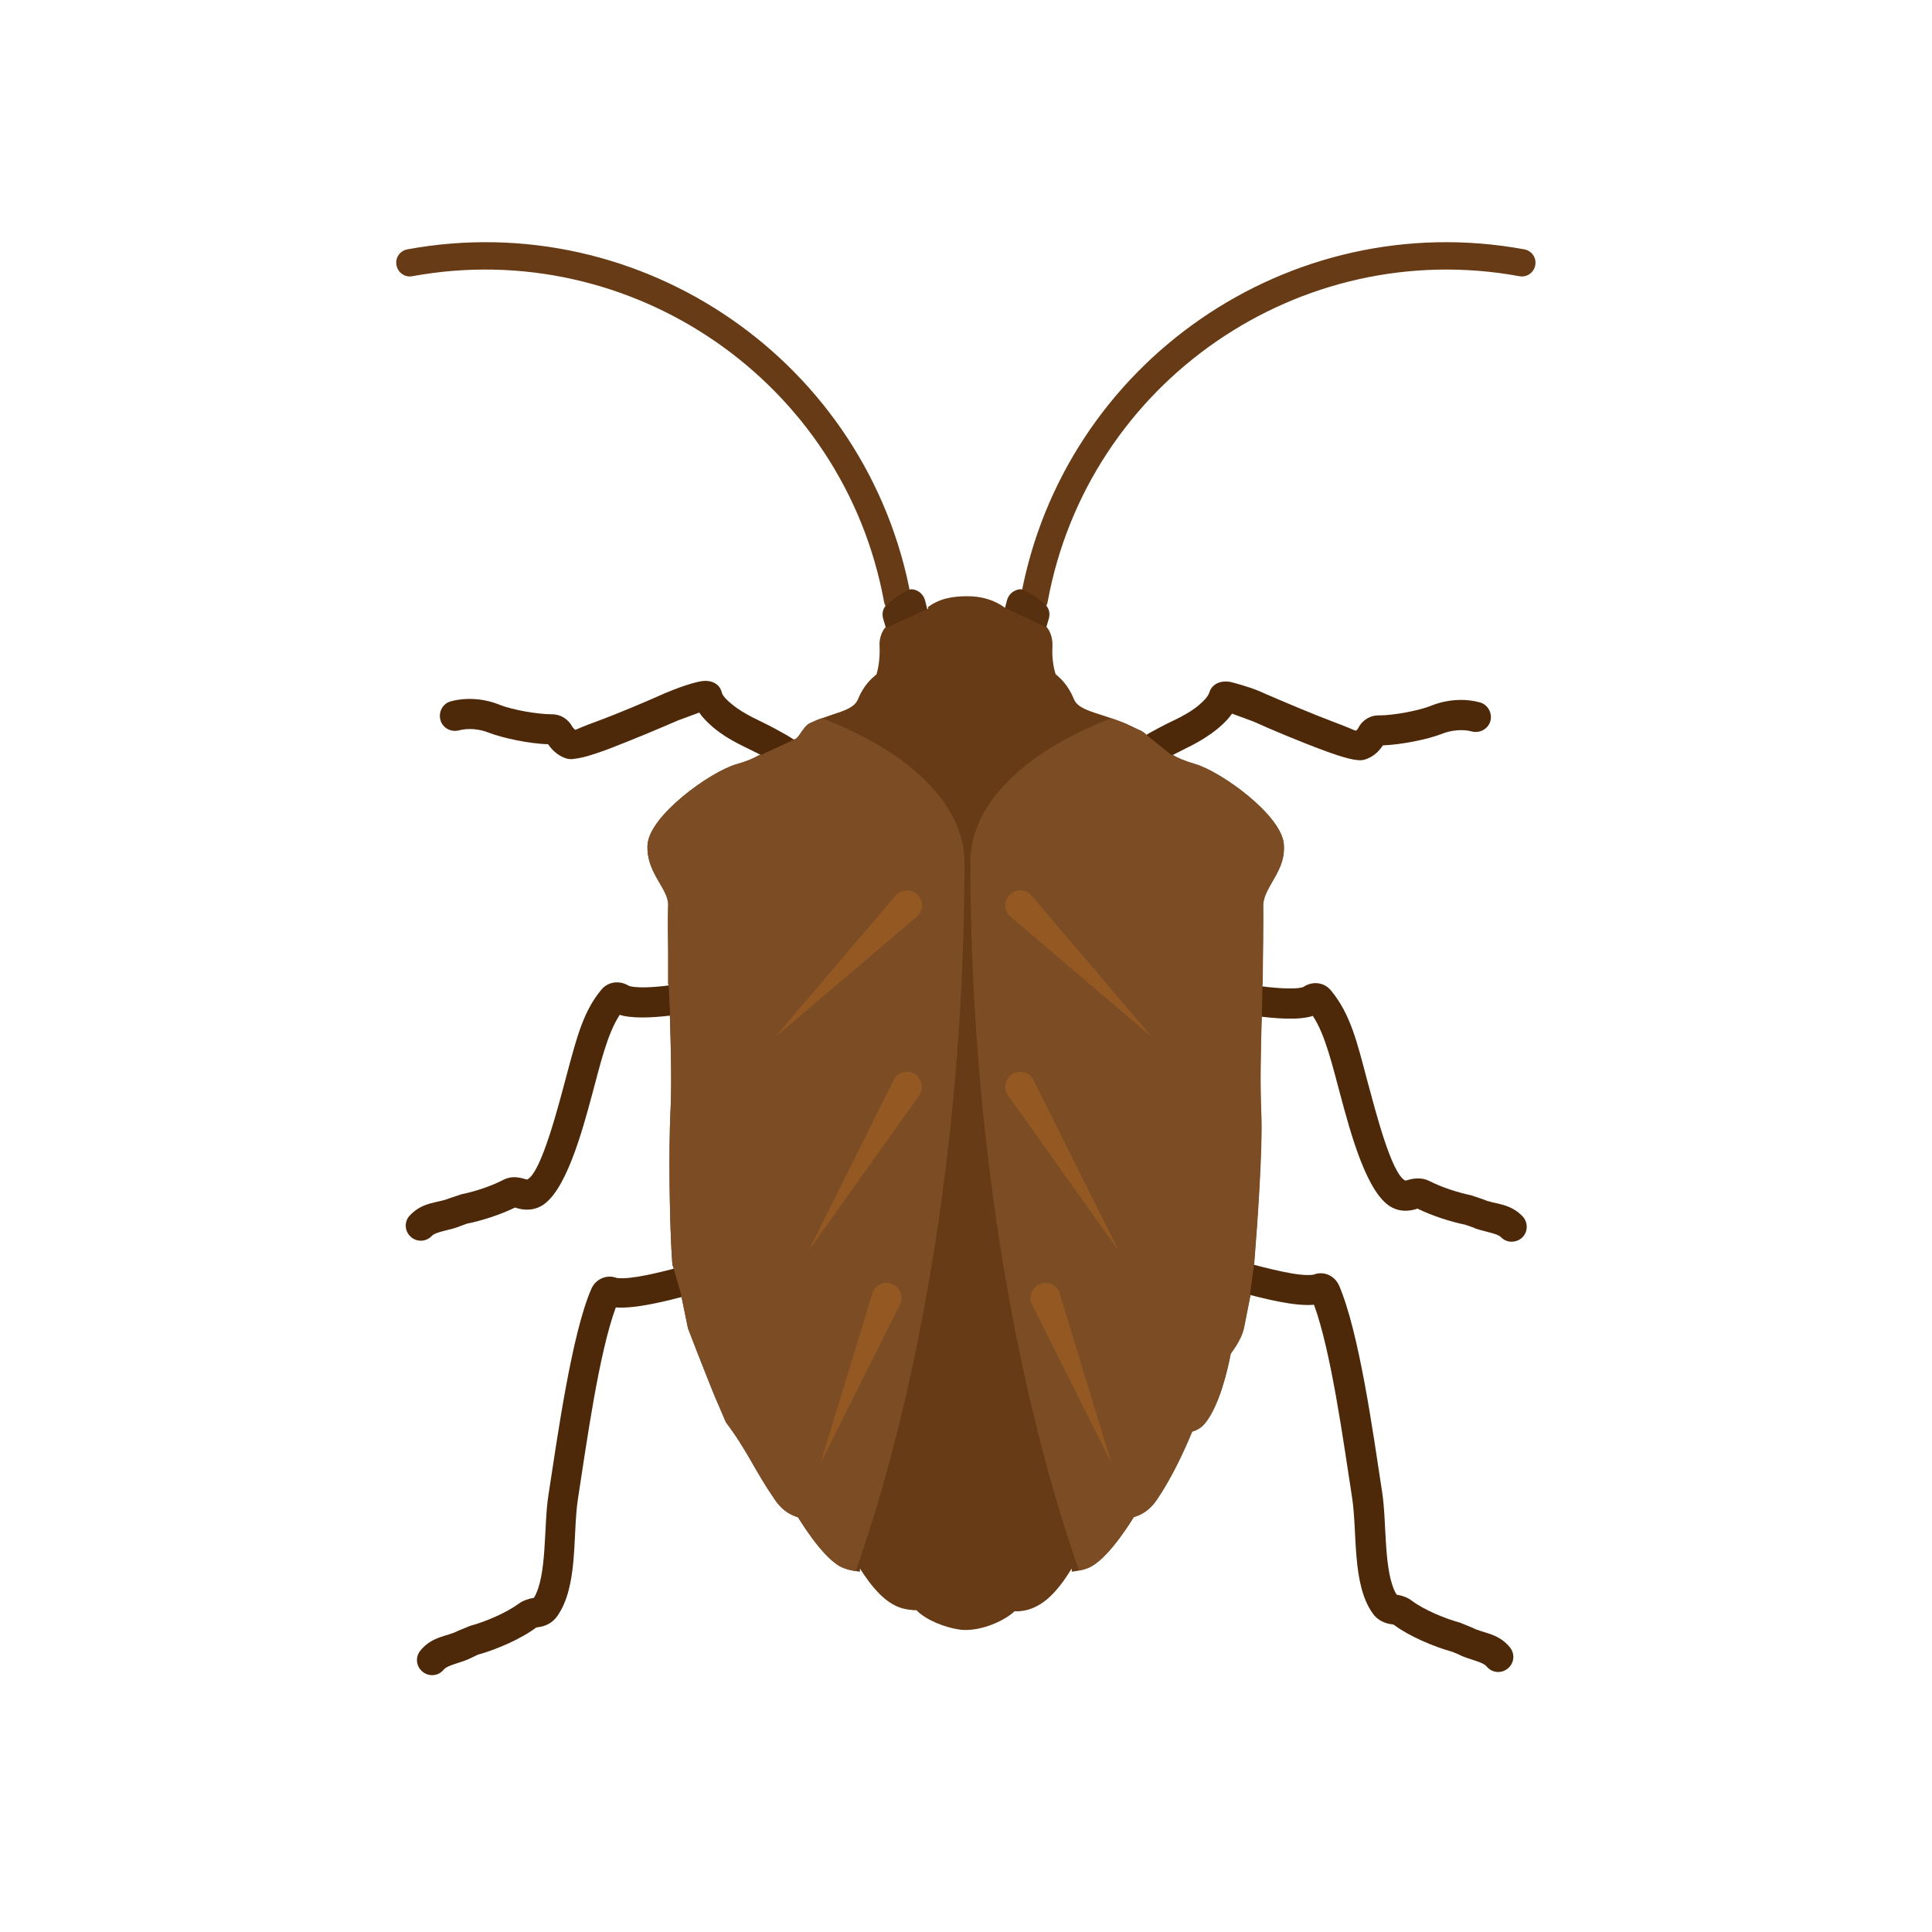 <?xml version="1.0" encoding="UTF-8"?>
<!DOCTYPE svg PUBLIC "-//W3C//DTD SVG 1.1//EN" "http://www.w3.org/Graphics/SVG/1.1/DTD/svg11.dtd">
<!-- Creator: CorelDRAW -->
<svg xmlns="http://www.w3.org/2000/svg" xml:space="preserve" width="6.827in" height="6.827in" style="shape-rendering:geometricPrecision; text-rendering:geometricPrecision; image-rendering:optimizeQuality; fill-rule:evenodd; clip-rule:evenodd"
viewBox="0 0 6.827 6.827"
 xmlns:xlink="http://www.w3.org/1999/xlink">
 <defs>
  <style type="text/css">
   <![CDATA[
    .fil7 {fill:none}
    .fil2 {fill:#4D2909}
    .fil1 {fill:#57300F}
    .fil0 {fill:#673B15}
    .fil3 {fill:#7C4D24}
    .fil6 {fill:#824E21}
    .fil5 {fill:#945823}
    .fil4 {fill:#424242;fill-rule:nonzero}
   ]]>
  </style>
 </defs>
 <g id="Layer_x0020_1">
  <g id="_356625440">
   <path id="_356625704" class="fil0" d="M3.18 2.166c-0.026,0.005 -0.051,-0.013 -0.056,-0.039 -0.142,-0.777 -0.891,-1.293 -1.667,-1.151 -0.026,0.005 -0.051,-0.012 -0.056,-0.039 -0.005,-0.026 0.012,-0.051 0.039,-0.056 0.829,-0.152 1.627,0.399 1.779,1.228 0.005,0.026 -0.013,0.051 -0.039,0.056z"/>
   <path id="_356625248" class="fil0" d="M3.646 2.166c0.026,0.005 0.051,-0.013 0.056,-0.039 0.142,-0.777 0.891,-1.293 1.667,-1.151 0.026,0.005 0.051,-0.012 0.056,-0.039 0.005,-0.026 -0.012,-0.051 -0.039,-0.056 -0.829,-0.152 -1.627,0.399 -1.779,1.228 -0.005,0.026 0.013,0.051 0.039,0.056z"/>
  </g>
  <path class="fil1" d="M3.695 2.224l0.011 -0.037c0.004,-0.014 0.003,-0.028 -0.004,-0.04 -0.015,-0.025 -0.076,-0.062 -0.095,-0.065 -0.023,0.001 -0.043,0.017 -0.049,0.04 -0.003,0.013 -0.006,0.025 -0.009,0.036l0 9.44882e-005 0.146 0.066c0,6.69291e-005 0,0 0,0z"/>
  <path class="fil2" d="M2.698 2.673c-0.065,-0.035 -0.118,-0.053 -0.177,-0.102 -0.02,-0.017 -0.038,-0.035 -0.05,-0.053l-0.076 0.028c-0.057,0.025 -0.164,0.07 -0.248,0.102 -0.046,0.017 -0.087,0.03 -0.115,0.033 -0.009,0.002 -0.018,0.002 -0.028,-0 -0.028,-0.008 -0.051,-0.027 -0.067,-0.051 -0.064,-0.002 -0.158,-0.021 -0.21,-0.041 -0.032,-0.013 -0.072,-0.017 -0.106,-0.008 -0.028,0.007 -0.058,-0.009 -0.065,-0.038 -0.007,-0.028 0.009,-0.058 0.038,-0.065 0.057,-0.015 0.119,-0.009 0.173,0.013 0.043,0.017 0.131,0.033 0.184,0.033 0.031,-1.1811e-005 0.058,0.018 0.072,0.045l0.009 0.01c0.003,-0 0.032,-0.014 0.077,-0.03 0.079,-0.029 0.184,-0.074 0.242,-0.1 0.033,-0.014 0.113,-0.045 0.145,-0.043 0.028,0.001 0.049,0.016 0.055,0.042 0.002,0.01 0.019,0.028 0.036,0.041 0.046,0.038 0.099,0.057 0.152,0.086 0.022,0.012 0.05,0.027 0.073,0.043l-0.114 0.053c-0.001,0 -0.002,0.001 -0.002,0.002z"/>
  <path class="fil2" d="M2.39 3.586c-0.061,0.008 -0.136,0.015 -0.19,0.003l3.14961e-005 -0c-0.003,-0.001 -0.007,-0.002 -0.01,-0.003 -0.044,0.066 -0.07,0.179 -0.097,0.279 -0.036,0.134 -0.096,0.356 -0.185,0.399 -0.028,0.014 -0.06,0.013 -0.088,0.003 -0.051,0.025 -0.119,0.047 -0.17,0.057l-0.022 0.008c-0.037,0.016 -0.087,0.019 -0.103,0.036 -0.02,0.021 -0.054,0.022 -0.075,0.001 -0.021,-0.02 -0.022,-0.054 -0.001,-0.075 0.046,-0.048 0.099,-0.043 0.137,-0.059l0.045 -0.015c0.045,-0.009 0.104,-0.028 0.148,-0.051 0.041,-0.021 0.081,0.001 0.084,-0.001 0.051,-0.025 0.112,-0.267 0.143,-0.383 0.034,-0.126 0.057,-0.214 0.12,-0.289 0.024,-0.028 0.064,-0.032 0.095,-0.013l0.005 0.002 3.14961e-005 -0c0.04,0.009 0.112,0.001 0.161,-0.006 -0,0.001 -0,0.001 -0,0.002l0.005 0.103c3.93701e-005,0.001 0,0.002 0.001,0.002z"/>
  <path class="fil2" d="M2.437 4.576c-0.089,0.023 -0.19,0.049 -0.261,0.044 -0.06,0.163 -0.103,0.478 -0.134,0.678 -0.019,0.127 0.002,0.307 -0.073,0.413 -0.016,0.023 -0.041,0.036 -0.068,0.039l-0.006 0.001 -9.84252e-005 -0c-0.056,0.042 -0.144,0.079 -0.206,0.096l-3.54331e-005 -0 -0.021 0.01c-0.035,0.019 -0.085,0.025 -0.1,0.043 -0.019,0.023 -0.052,0.026 -0.075,0.007 -0.023,-0.019 -0.026,-0.052 -0.007,-0.075 0.042,-0.051 0.095,-0.049 0.132,-0.069l0.044 -0.018 -3.93701e-005 -0c0.052,-0.014 0.124,-0.044 0.171,-0.078l-0 -0c0.015,-0.011 0.035,-0.018 0.054,-0.021 0.047,-0.078 0.034,-0.253 0.051,-0.362 0.032,-0.208 0.083,-0.573 0.152,-0.73l-5.51181e-005 -2.3622e-005c0.015,-0.034 0.053,-0.051 0.087,-0.039l0.002 0.001 1.1811e-005 -4.72441e-005 0.002 0 1.5748e-005 -0c0.051,0.006 0.146,-0.019 0.229,-0.04 -0,0.001 -0,0.001 -0,0.002l0.029 0.1 0 0z"/>
  <path class="fil2" d="M4.394 4.46c0.084,0.021 0.197,0.053 0.249,0.044l0.002 -0.001 -1.9685e-005 -6.29921e-005c0.035,-0.012 0.072,0.006 0.087,0.04l7.48031e-005 -3.14961e-005c0.071,0.167 0.119,0.514 0.152,0.73 0.017,0.109 0.004,0.284 0.051,0.362 0.018,0.003 0.038,0.009 0.053,0.021l6.69291e-005 -9.05512e-005c0.045,0.034 0.122,0.065 0.171,0.078l0.044 0.018 3.93701e-005 -7.48031e-005c0.037,0.02 0.09,0.018 0.132,0.069 0.019,0.023 0.016,0.056 -0.007,0.075 -0.023,0.019 -0.056,0.016 -0.075,-0.007 -0.015,-0.018 -0.064,-0.024 -0.1,-0.043l4.33071e-005 -7.87402e-005 -0.022 -0.009c-0.062,-0.017 -0.151,-0.054 -0.207,-0.096l-0.006 -0.001c-0.027,-0.003 -0.052,-0.016 -0.068,-0.039l9.84252e-005 -7.08661e-005c-0.074,-0.104 -0.053,-0.286 -0.073,-0.412 -0.031,-0.201 -0.074,-0.514 -0.134,-0.678 -0.071,0.006 -0.173,-0.021 -0.263,-0.044l7.87402e-005 -0 0.014 -0.103c0,-0.001 -0.001,-0.003 -0.002,-0.003z"/>
  <path class="fil2" d="M4.44 3.483c0.045,0.006 0.131,0.016 0.165,0.005l0.003 -0.002 -4.72441e-005 -7.48031e-005c0.031,-0.019 0.071,-0.016 0.096,0.015 0.069,0.084 0.092,0.184 0.127,0.316 0.031,0.114 0.086,0.331 0.135,0.355l0.012 -0.003c0.023,-0.007 0.051,-0.007 0.072,0.004l4.33071e-005 -8.66142e-005c0.047,0.024 0.102,0.041 0.149,0.051l0.044 0.015c0.037,0.017 0.091,0.011 0.137,0.059 0.02,0.021 0.02,0.055 -0.001,0.075 -0.021,0.02 -0.055,0.02 -0.075,-0.001 -0.016,-0.016 -0.066,-0.019 -0.103,-0.036l-0.023 -0.008c-0.053,-0.011 -0.116,-0.031 -0.169,-0.057 -0.029,0.01 -0.06,0.011 -0.088,-0.003 -0.09,-0.043 -0.149,-0.266 -0.185,-0.4 -0.026,-0.096 -0.053,-0.213 -0.097,-0.278 -0.052,0.017 -0.138,0.008 -0.199,0.001 3.54331e-005,-0 5.51181e-005,-0 5.90551e-005,-0.001l0.002 -0.105c7.87402e-006,-0.001 -0,-0.001 -0,-0.001z"/>
  <path class="fil2" d="M4.038 2.604c0.036,-0.021 0.073,-0.041 0.109,-0.058 0.034,-0.016 0.065,-0.034 0.089,-0.054 0.019,-0.016 0.032,-0.03 0.037,-0.044 0.011,-0.037 0.05,-0.046 0.084,-0.036 0.04,0.011 0.074,0.021 0.115,0.04 0.058,0.025 0.163,0.07 0.243,0.1 0.044,0.016 0.073,0.03 0.076,0.03 0.001,-0 0.002,-0.001 0.003,-0.002l-9.05512e-005 -0c0.002,-0.002 0.005,-0.005 0.006,-0.008l-5.90551e-005 -3.14961e-005c0.014,-0.027 0.042,-0.045 0.073,-0.044 0.053,0 0.141,-0.017 0.184,-0.034l-2.75591e-005 -7.08661e-005c0.054,-0.022 0.117,-0.027 0.172,-0.012 0.028,0.007 0.045,0.037 0.038,0.065 -0.007,0.028 -0.037,0.045 -0.065,0.038 -0.033,-0.009 -0.073,-0.005 -0.106,0.008l-2.75591e-005 -7.48031e-005c-0.049,0.02 -0.147,0.039 -0.209,0.041 -0.007,0.01 -0.014,0.019 -0.023,0.027l-9.05512e-005 -0c-0.012,0.011 -0.028,0.02 -0.044,0.024l-1.5748e-005 -5.51181e-005c-0.023,0.007 -0.078,-0.009 -0.142,-0.033 -0.084,-0.031 -0.191,-0.076 -0.248,-0.102l-0.076 -0.028c-0.036,0.051 -0.103,0.094 -0.162,0.122l-0.065 0.033c-0,-0.001 -0.001,-0.001 -0.001,-0.002l-0.087 -0.07 -8.66142e-005 -6.29921e-005z"/>
  <path class="fil1" d="M3.132 2.224l-0.011 -0.037c-0.004,-0.014 -0.003,-0.028 0.004,-0.04 0.006,-0.012 0.067,-0.058 0.095,-0.065 0.023,0.001 0.043,0.017 0.049,0.04 0.003,0.013 0.006,0.025 0.009,0.036l-0 9.44882e-005 -0.146 0.066c-0,6.69291e-005 -0,0 -0,0z"/>
  <path class="fil0" d="M3.698 2.215c0.016,0.019 0.022,0.044 0.021,0.07 -0.002,0.033 0.002,0.068 0.011,0.097l8.26772e-005 -9.44882e-005c0.017,0.015 0.044,0.038 0.065,0.089 0.011,0.027 0.045,0.039 0.092,0.054 0.049,0.016 0.109,0.035 0.162,0.069 -8.66142e-005,0.001 0,0.002 0.001,0.003l0.087 0.07c0.001,0.001 0.003,0.001 0.005,-0 0.018,0.011 0.043,0.022 0.081,0.033 0.092,0.027 0.306,0.181 0.313,0.284 0.004,0.056 -0.019,0.094 -0.042,0.134 -0.014,0.025 -0.029,0.05 -0.031,0.078 0.001,0.046 -0.001,0.19 -0.002,0.282 -0.001,0.001 -0.001,0.001 -0.001,0.002l-0.002 0.105c-7.87402e-006,0.001 0,0.001 0,0.002 -0.004,0.126 -0.006,0.247 -0.002,0.343 0.006,0.123 -0.014,0.403 -0.025,0.537l0.002 0c-0.002,-3.54331e-005 -0.003,0.001 -0.003,0.003l-0.014 0.103c-0,0.002 0.001,0.003 0.002,0.004l-0.023 0.116 -0 -3.54331e-005c-0.011,0.048 -0.046,0.087 -0.047,0.092 -0.012,0.063 -0.04,0.178 -0.087,0.24 -0.017,0.022 -0.033,0.029 -0.049,0.034 -0.029,0.071 -0.075,0.168 -0.125,0.241l-4.72441e-005 -3.14961e-005c-0.035,0.052 -0.078,0.059 -0.081,0.061 -0.002,0.002 -0.08,0.134 -0.148,0.173 -0.024,0.014 -0.05,0.017 -0.07,0.02 -0.002,0 -0,-0.003 -0.001,-0.011l-5.90551e-005 -3.54331e-005c-0.049,0.079 -0.109,0.154 -0.202,0.151 -0.044,0.041 -0.136,0.075 -0.198,0.064 -0.05,-0.008 -0.113,-0.032 -0.149,-0.068l-0.008 9.05512e-005 0 -0c-0.044,-0.004 -0.104,-0.009 -0.191,-0.147l9.44882e-005 -5.90551e-005 -0 -0c-0.001,0.008 0.001,0.011 -0.001,0.011 -0.021,-0.003 -0.045,-0.006 -0.07,-0.019l3.93701e-005 -7.08661e-005c-0.068,-0.038 -0.146,-0.171 -0.148,-0.173 -0.022,-0.008 -0.051,-0.018 -0.081,-0.061 -0.075,-0.109 -0.097,-0.173 -0.174,-0.275l-0.042 -0.098c-0.038,-0.094 -0.092,-0.233 -0.092,-0.234l-0.024 -0.117c0,-0.001 0.001,-0.002 0,-0.003l-0.029 -0.1c-0,-0.001 -0.001,-0.002 -0.002,-0.002 -0.011,-0.152 -0.013,-0.413 -0.007,-0.541 0.005,-0.096 0.002,-0.218 -0.002,-0.344 0.001,-0.001 0.001,-0.002 0.001,-0.003l-0.005 -0.103c-5.51181e-005,-0.001 -0.001,-0.002 -0.002,-0.003l-0 -0.113 5.90551e-005 -3.93701e-006 -0.001 -0.089c5.90551e-005,-0.028 0,-0.055 0.001,-0.08 -0.001,-0.058 -0.079,-0.114 -0.073,-0.211 0.007,-0.103 0.221,-0.257 0.313,-0.284l1.5748e-005 5.90551e-005c0.041,-0.012 0.062,-0.021 0.082,-0.033 0.001,0.001 0.002,0.001 0.004,0.001l0.116 -0.054c0.001,-0 0.002,-0.001 0.002,-0.002 0.017,0.001 0.032,-0.047 0.058,-0.058l0.027 -0.012 1.5748e-005 4.72441e-005c0.017,-0.006 0.034,-0.012 0.049,-0.017 0.046,-0.015 0.08,-0.026 0.092,-0.054 0.021,-0.051 0.048,-0.074 0.066,-0.089 0.009,-0.03 0.012,-0.065 0.011,-0.097 -0.002,-0.025 0.005,-0.05 0.02,-0.069 0.001,0.001 0.003,0.002 0.004,0.001l0.146 -0.066c0.002,-0.001 0.003,-0.005 0,-0.006 0.041,-0.031 0.088,-0.039 0.138,-0.039l0 0c0.051,-0.001 0.099,0.014 0.134,0.04 0.001,0.001 0.002,0.002 0.004,0.002 0,0 0.001,0 0.001,0.001l0.14 0.066c0.001,0 0.002,0 0.003,-9.84252e-005z"/>
  <path class="fil3" d="M3.927 2.538c0.018,0.006 0.037,0.013 0.056,0.021 0.02,0.017 0.048,0.016 0.064,0.034 0,0.001 0.001,0.002 0.002,0.002l0.073 0.059 0.016 0.013c0.001,0.001 0.003,0.001 0.005,-0 0.018,0.011 0.043,0.022 0.081,0.033 0.092,0.027 0.306,0.181 0.313,0.284 0.004,0.056 -0.019,0.094 -0.042,0.134 -0.014,0.025 -0.029,0.05 -0.031,0.078 0.001,0.046 -0.001,0.19 -0.002,0.282 -0.001,0.001 -0.001,0.001 -0.001,0.002l-0.002 0.105c-7.87402e-006,0.001 0,0.001 0,0.002 -0.004,0.126 -0.006,0.247 -0.002,0.343 0.006,0.123 -0.014,0.403 -0.025,0.537l0.002 0c-0.002,-3.54331e-005 -0.003,0.001 -0.003,0.003l-0.014 0.103c-0,0.002 0.001,0.003 0.002,0.004l-0.023 0.116 -0 -3.54331e-005c-0.011,0.048 -0.046,0.087 -0.047,0.092 -0.012,0.063 -0.04,0.178 -0.087,0.24 -0.017,0.022 -0.033,0.029 -0.049,0.034 -0.029,0.071 -0.075,0.168 -0.125,0.241l-4.72441e-005 -3.14961e-005c-0.035,0.052 -0.078,0.059 -0.081,0.061 -0.002,0.002 -0.08,0.134 -0.148,0.173 -0.015,0.009 -0.031,0.013 -0.046,0.016 -0.237,-0.676 -0.384,-1.587 -0.384,-2.504 0,-0.207 0.195,-0.391 0.498,-0.508z"/>
  <path class="fil3" d="M3.024 5.552c-0.017,-0.003 -0.036,-0.007 -0.056,-0.017l3.93701e-005 -7.08661e-005c-0.068,-0.038 -0.146,-0.171 -0.148,-0.173 -0.022,-0.008 -0.051,-0.018 -0.081,-0.061 -0.075,-0.109 -0.097,-0.173 -0.174,-0.275l-0.042 -0.098c-0.038,-0.094 -0.092,-0.233 -0.092,-0.234l-0.024 -0.117c0,-0.001 0.001,-0.002 0,-0.003l-0.029 -0.1c-0,-0.001 -0.001,-0.002 -0.002,-0.002 -0.011,-0.152 -0.013,-0.413 -0.007,-0.541 0.005,-0.096 0.002,-0.218 -0.002,-0.344 0.001,-0.001 0.001,-0.002 0.001,-0.003l-0.005 -0.103c-5.51181e-005,-0.001 -0.001,-0.002 -0.002,-0.003l-0 -0.113 5.90551e-005 -3.93701e-006 -0.001 -0.089c5.90551e-005,-0.028 0,-0.055 0.001,-0.08 -0.001,-0.058 -0.079,-0.114 -0.073,-0.211 0.007,-0.103 0.221,-0.257 0.313,-0.284l1.5748e-005 5.90551e-005c0.041,-0.012 0.062,-0.021 0.082,-0.033 0.001,0.001 0.002,0.001 0.004,0.001l0.116 -0.054c0.001,-0 0.002,-0.001 0.002,-0.002 0.017,0.001 0.032,-0.047 0.058,-0.058l0.027 -0.012 1.5748e-005 4.72441e-005c0.005,-0.002 0.01,-0.004 0.015,-0.005 0.305,0.117 0.503,0.302 0.503,0.51 0,0.918 -0.147,1.83 -0.385,2.506z"/>
  <line class="fil0" x1="3.107" y1="2.285" x2="3.107" y2= "2.285" />
  <line class="fil0" x1="1.667" y1="2.46" x2="1.667" y2= "2.46" />
  <line class="fil0" x1="1.659" y1="2.567" x2="1.659" y2= "2.567" />
  <line class="fil0" x1="1.602" y1="4.219" x2="1.602" y2= "4.219" />
  <line class="fil0" x1="1.622" y1="4.324" x2="1.622" y2= "4.324" />
  <line class="fil0" x1="4.961" y1="5.748" x2="4.961" y2= "5.748" />
  <line class="fil0" x1="4.967" y1="5.75" x2="4.967" y2= "5.75" />
  <line class="fil0" x1="5.227" y1="4.332" x2="5.227" y2= "4.332" />
  <line class="fil0" x1="5.27" y1="4.234" x2="5.27" y2= "4.234" />
  <line class="fil0" x1="5.226" y1="4.219" x2="5.226" y2= "4.219" />
  <line class="fil0" x1="4.807" y1="2.569" x2="4.807" y2= "2.569" />
  <line class="fil0" x1="3.719" y1="2.285" x2="3.719" y2= "2.285" />
  <path class="fil4" d="M3.732 2.39c0.003,0.008 -0.003,-0.007 -0.003,-0.008l-6.29921e-005 7.08661e-005c0.001,0.003 0.002,0.005 0.002,0.007l0 0.001z"/>
  <path class="fil5" d="M3.643 3.162c-0.021,-0.021 -0.055,-0.021 -0.075,0 -0.021,0.021 -0.021,0.055 0,0.075l0.502 0.427 -0.427 -0.502z"/>
  <path class="fil5" d="M3.159 3.813c0.015,-0.025 0.048,-0.033 0.073,-0.018 0.025,0.015 0.033,0.048 0.018,0.073l-0.393 0.552 0.302 -0.606z"/>
  <path class="fil5" d="M3.651 3.813c-0.015,-0.025 -0.048,-0.033 -0.073,-0.018 -0.025,0.015 -0.033,0.048 -0.018,0.073l0.393 0.552 -0.302 -0.606z"/>
  <path class="fil5" d="M3.083 4.567c0.011,-0.027 0.042,-0.041 0.069,-0.03 0.027,0.011 0.041,0.042 0.03,0.069l-0.282 0.563 0.184 -0.603z"/>
  <path class="fil5" d="M3.744 4.567c-0.011,-0.027 -0.042,-0.041 -0.069,-0.03 -0.027,0.011 -0.041,0.042 -0.03,0.069l0.282 0.563 -0.184 -0.603z"/>
  <path class="fil5" d="M3.167 3.162c0.021,-0.021 0.055,-0.021 0.075,0 0.021,0.021 0.021,0.055 0,0.075l-0.502 0.427 0.427 -0.502z"/>
  <line class="fil6" x1="2.565" y1="5.025" x2="2.565" y2= "5.025" />
  <rect class="fil7" width="6.827" height="6.827"/>
 </g>
</svg>

